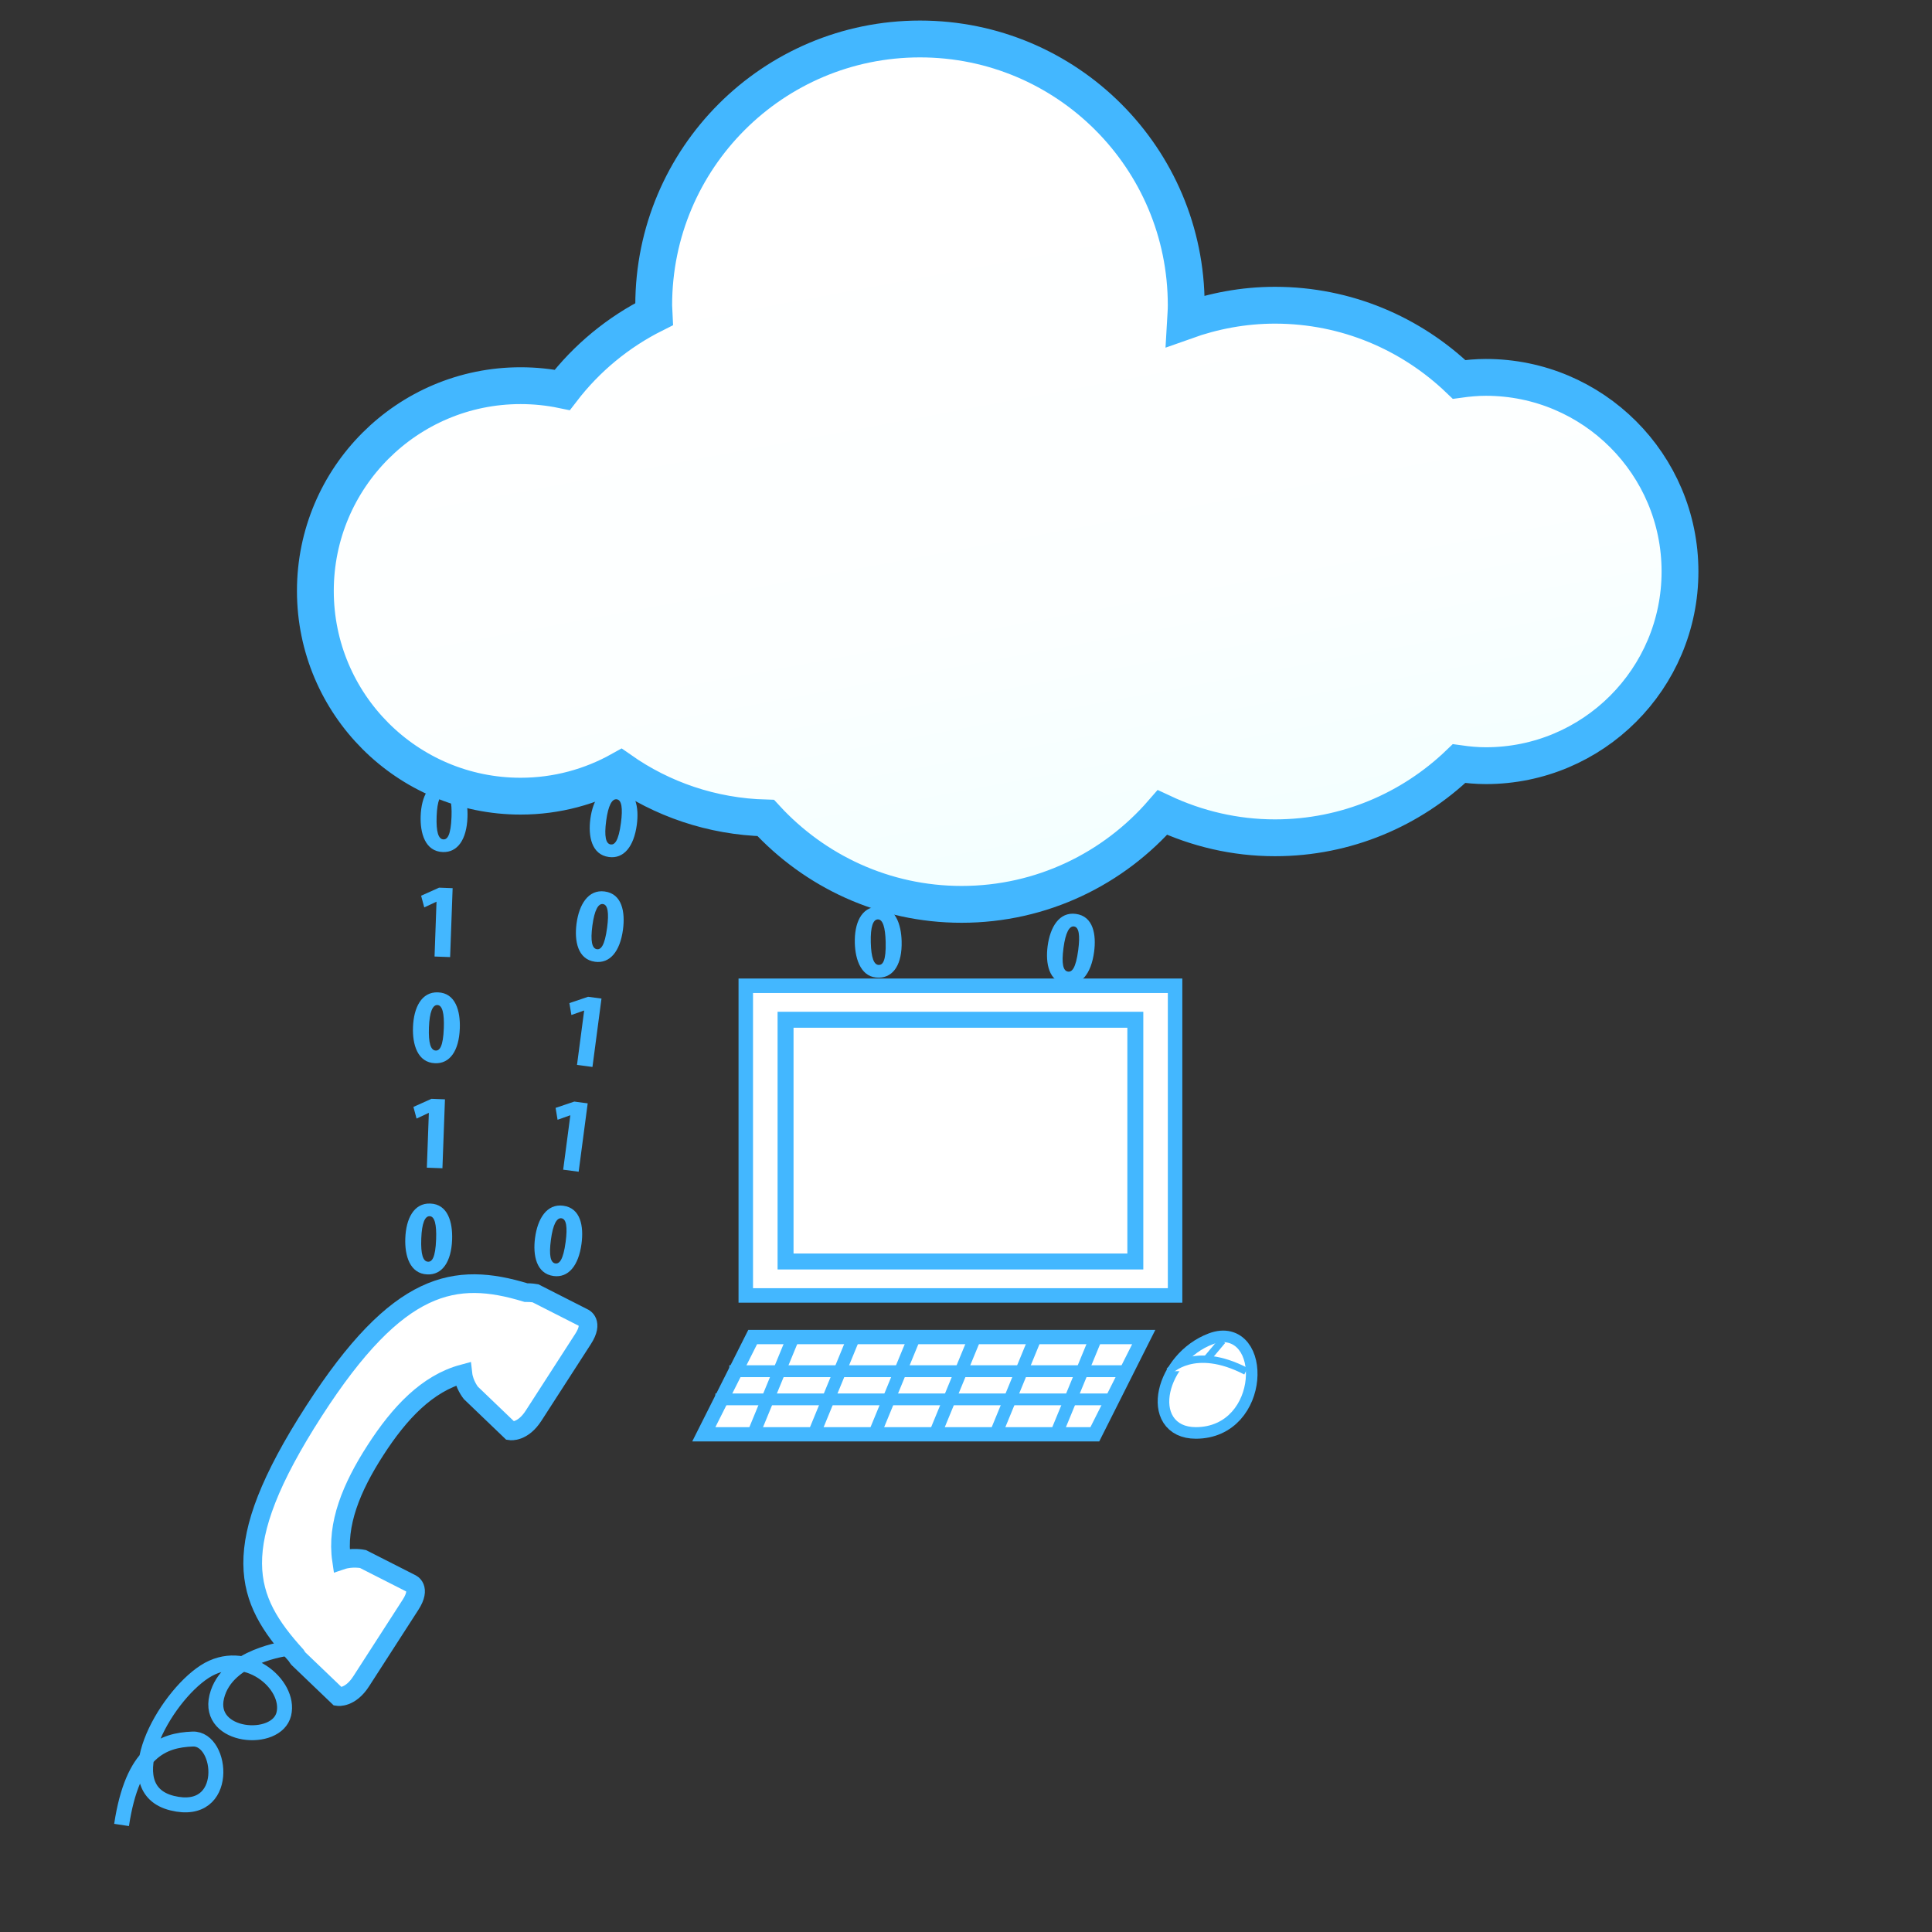 <?xml version="1.0" encoding="utf-8"?>
<!-- Generator: Adobe Illustrator 15.0.2, SVG Export Plug-In . SVG Version: 6.00 Build 0)  -->
<!DOCTYPE svg PUBLIC "-//W3C//DTD SVG 1.1//EN" "http://www.w3.org/Graphics/SVG/1.1/DTD/svg11.dtd">
<svg version="1.1" id="_x30_5_14_" xmlns="http://www.w3.org/2000/svg" xmlns:xlink="http://www.w3.org/1999/xlink" x="0px" y="0px"
	 width="64px" height="64px" viewBox="0 0 64 64" enable-background="new 0 0 64 64" xml:space="preserve">
<rect x="0" y="0" width="64" height="64" fill="#333333" stroke="none"/>
<g>
	<g>
		
			<rect x="24.945" y="32.895" fill="none" stroke="#43B7FF" stroke-width="0.96" stroke-miterlimit="10" width="13.741" height="9.778"/>
		<rect x="24.945" y="32.895" fill="#FFFFFF" width="13.741" height="9.778"/>
	</g>
	<g>
		
			<rect x="26.287" y="34.045" fill="none" stroke="#43B7FF" stroke-width="1.057" stroke-miterlimit="10" width="11.058" height="7.479"/>
		<rect x="26.287" y="34.045" fill="#FFFFFF" width="11.058" height="7.479"/>
	</g>
	<g>
		<g>
			<polygon fill="none" stroke="#43B7FF" stroke-width="0.946" stroke-miterlimit="10" points="36.122,47.276 23.698,47.276 
				25.079,44.528 37.504,44.528 			"/>
			<polygon fill="#FFFFFF" points="36.122,47.276 23.698,47.276 25.079,44.528 37.504,44.528 			"/>
		</g>
		
			<line fill="none" stroke="#43B7FF" stroke-width="0.393" stroke-miterlimit="10" x1="24.16" y1="45.423" x2="37.209" y2="45.423"/>
		
			<line fill="none" stroke="#43B7FF" stroke-width="0.39" stroke-miterlimit="10" x1="23.698" y1="46.356" x2="36.8" y2="46.356"/>
		<g>
			
				<line fill="none" stroke="#43B7FF" stroke-width="0.418" stroke-miterlimit="10" x1="24.945" y1="47.532" x2="26.287" y2="44.272"/>
			
				<line fill="none" stroke="#43B7FF" stroke-width="0.418" stroke-miterlimit="10" x1="26.953" y1="47.532" x2="28.294" y2="44.272"/>
			
				<line fill="none" stroke="#43B7FF" stroke-width="0.418" stroke-miterlimit="10" x1="28.958" y1="47.532" x2="30.301" y2="44.272"/>
			
				<line fill="none" stroke="#43B7FF" stroke-width="0.418" stroke-miterlimit="10" x1="30.966" y1="47.532" x2="32.308" y2="44.272"/>
			
				<line fill="none" stroke="#43B7FF" stroke-width="0.418" stroke-miterlimit="10" x1="32.973" y1="47.532" x2="34.313" y2="44.272"/>
			
				<line fill="none" stroke="#43B7FF" stroke-width="0.418" stroke-miterlimit="10" x1="34.979" y1="47.532" x2="36.321" y2="44.272"/>
		</g>
	</g>
	<g>
		<g>
			<path fill="none" stroke="#43B7FF" stroke-width="0.767" stroke-miterlimit="10" d="M39.613,47.276
				c-1.471,0-0.972-2.172,0.568-2.748S41.722,47.276,39.613,47.276z"/>
			<path fill="#FFFFFF" d="M39.613,47.276c-1.471,0-0.972-2.172,0.568-2.748S41.722,47.276,39.613,47.276z"/>
		</g>
		
			<line fill="#FFFFFF" stroke="#43B7FF" stroke-width="0.244" stroke-miterlimit="10" x1="39.987" y1="45.009" x2="40.49" y2="44.411"/>
		<path fill="#FFFFFF" stroke="#43B7FF" stroke-width="0.244" stroke-miterlimit="10" d="M38.734,45.423c0,0,0.813-0.895,2.54,0"/>
	</g>
</g>
<g>
	<path fill="none" stroke="#43B7FF" stroke-width="0.495" stroke-miterlimit="10" d="M9.546,54.603c0,0-2.033,0.232-2.366,1.603
		c-0.334,1.371,1.985,1.559,2.222,0.572s-1.278-2.27-2.621-1.404s-3.017,3.877-1.08,4.357c1.935,0.479,1.688-2.16,0.684-2.123
		c-1.003,0.037-1.992,0.422-2.358,2.846"/>
	<path fill="#FFFFFF" stroke="#43B7FF" stroke-width="0.619" stroke-miterlimit="10" d="M13.613,52.452l-1.59-0.808
		c0,0-0.361-0.075-0.709,0.042c-0.176-1.192,0.329-2.414,1.12-3.641c0.8-1.243,1.719-2.217,2.9-2.536
		c0.04,0.354,0.263,0.631,0.263,0.631l1.313,1.259c0,0,0.405,0.061,0.768-0.506l1.637-2.538c0.364-0.565,0.012-0.705,0.012-0.705
		l-1.59-0.808c0,0-0.134-0.025-0.315-0.023c-2.343-0.713-4.229-0.406-7.018,3.918c-2.944,4.567-2.279,6.236-0.598,8.095
		c0.043,0.069,0.076,0.11,0.076,0.11l1.314,1.259c0,0,0.405,0.061,0.769-0.506l1.637-2.539
		C13.965,52.59,13.613,52.452,13.613,52.452z"/>
</g>
<g>
	<path fill="#43B7FF" d="M14.063,23.531c0.023-0.643,0.28-1.172,0.827-1.151c0.588,0.021,0.744,0.626,0.724,1.193
		c-0.027,0.745-0.331,1.173-0.818,1.155C14.212,24.707,14.041,24.105,14.063,23.531z M15.084,23.563
		c0.018-0.49-0.048-0.757-0.213-0.763c-0.156-0.006-0.261,0.226-0.279,0.745c-0.02,0.52,0.059,0.757,0.225,0.763
		C14.942,24.313,15.062,24.185,15.084,23.563z"/>
	<path fill="#43B7FF" d="M13.935,27.029c0.023-0.644,0.28-1.172,0.827-1.151c0.589,0.021,0.745,0.625,0.724,1.192
		c-0.026,0.745-0.331,1.173-0.818,1.155C14.085,28.205,13.914,27.603,13.935,27.029z M14.957,27.061
		c0.018-0.49-0.048-0.757-0.213-0.763c-0.156-0.006-0.261,0.226-0.28,0.745c-0.019,0.52,0.06,0.757,0.226,0.763
		C14.815,27.811,14.934,27.682,14.957,27.061z"/>
	<path fill="#43B7FF" d="M14.395,31.686l0.065-1.814h-0.006l-0.4,0.187l-0.104-0.387l0.596-0.267l0.448,0.017l-0.083,2.283
		L14.395,31.686z"/>
	<path fill="#43B7FF" d="M13.681,34.024c0.023-0.644,0.28-1.172,0.827-1.151c0.588,0.021,0.744,0.625,0.724,1.193
		c-0.027,0.745-0.331,1.173-0.818,1.155C13.83,35.2,13.659,34.599,13.681,34.024z M14.702,34.056
		c0.018-0.49-0.048-0.757-0.213-0.763c-0.156-0.006-0.261,0.226-0.28,0.745c-0.019,0.52,0.06,0.757,0.226,0.763
		C14.561,34.806,14.68,34.678,14.702,34.056z"/>
	<path fill="#43B7FF" d="M14.14,38.681l0.066-1.814h-0.007l-0.4,0.187l-0.104-0.386l0.597-0.268l0.448,0.017l-0.084,2.283
		L14.14,38.681z"/>
	<path fill="#43B7FF" d="M13.426,41.02c0.023-0.643,0.28-1.171,0.827-1.151c0.588,0.021,0.744,0.626,0.724,1.193
		c-0.027,0.745-0.331,1.173-0.818,1.155C13.575,42.195,13.404,41.594,13.426,41.02z M14.447,41.051
		c0.018-0.489-0.048-0.757-0.213-0.763c-0.156-0.006-0.261,0.226-0.279,0.745c-0.02,0.52,0.059,0.757,0.225,0.763
		C14.306,41.801,14.425,41.673,14.447,41.051z"/>
</g>
<g>
	<path fill="#43B7FF" d="M27.875,13.743c-0.017-0.644,0.207-1.188,0.754-1.201c0.589-0.015,0.782,0.579,0.796,1.146
		c0.02,0.745-0.258,1.191-0.745,1.204C28.097,14.907,27.89,14.316,27.875,13.743z M28.896,13.711
		c-0.013-0.49-0.095-0.753-0.26-0.749c-0.156,0.004-0.247,0.241-0.233,0.761c0.013,0.52,0.106,0.752,0.271,0.748
		C28.801,14.468,28.912,14.333,28.896,13.711z"/>
	<path fill="#43B7FF" d="M27.963,17.241c-0.016-0.643,0.207-1.187,0.755-1.201c0.589-0.015,0.781,0.579,0.796,1.146
		c0.019,0.746-0.259,1.192-0.746,1.204C28.185,18.406,27.978,17.815,27.963,17.241z M28.984,17.209
		c-0.012-0.49-0.094-0.752-0.259-0.749c-0.156,0.004-0.247,0.241-0.234,0.761c0.014,0.52,0.106,0.752,0.272,0.748
		C28.89,17.967,29,17.832,28.984,17.209z"/>
	<path fill="#43B7FF" d="M28.709,21.86l-0.046-1.814h-0.007l-0.389,0.211l-0.126-0.378l0.578-0.303l0.448-0.012l0.058,2.284
		L28.709,21.86z"/>
	<path fill="#43B7FF" d="M28.141,24.239c-0.017-0.644,0.207-1.187,0.754-1.201c0.589-0.015,0.782,0.578,0.796,1.146
		c0.02,0.745-0.258,1.191-0.745,1.204C28.362,25.403,28.155,24.813,28.141,24.239z M29.162,24.208
		c-0.013-0.49-0.095-0.753-0.26-0.749c-0.156,0.004-0.247,0.241-0.233,0.761c0.013,0.52,0.106,0.752,0.271,0.748
		C29.066,24.964,29.178,24.829,29.162,24.208z"/>
	<path fill="#43B7FF" d="M28.886,28.858l-0.046-1.815h-0.007l-0.388,0.211l-0.127-0.379l0.578-0.303l0.448-0.012l0.058,2.284
		L28.886,28.858z"/>
	<path fill="#43B7FF" d="M28.317,31.237c-0.017-0.643,0.207-1.187,0.755-1.201c0.589-0.015,0.781,0.579,0.796,1.146
		c0.019,0.746-0.259,1.191-0.746,1.204C28.539,32.401,28.332,31.811,28.317,31.237z M29.339,31.205
		c-0.013-0.49-0.095-0.752-0.26-0.749c-0.156,0.004-0.246,0.241-0.233,0.761c0.013,0.52,0.106,0.752,0.272,0.748
		C29.244,31.962,29.354,31.827,29.339,31.205z"/>
</g>
<g>
	<path fill="#43B7FF" d="M20.947,21.397l0.237-1.8l-0.006-0.001l-0.416,0.148l-0.066-0.394l0.619-0.21l0.444,0.059l-0.299,2.265
		L20.947,21.397z"/>
	<path fill="#43B7FF" d="M20.488,24.868l0.238-1.8l-0.006-0.001l-0.417,0.147l-0.066-0.394l0.619-0.21L21.3,22.67l-0.299,2.266
		L20.488,24.868z"/>
	<path fill="#43B7FF" d="M19.556,27.129c0.084-0.639,0.39-1.14,0.932-1.068c0.584,0.077,0.682,0.693,0.608,1.256
		c-0.098,0.739-0.441,1.138-0.924,1.073C19.594,28.313,19.481,27.698,19.556,27.129z M20.57,27.257
		c0.064-0.486,0.024-0.758-0.14-0.779c-0.155-0.021-0.281,0.199-0.35,0.715c-0.068,0.516-0.012,0.76,0.152,0.781
		C20.358,27.989,20.489,27.873,20.57,27.257z"/>
	<path fill="#43B7FF" d="M19.098,30.599c0.084-0.638,0.39-1.14,0.932-1.068c0.584,0.077,0.682,0.693,0.608,1.257
		c-0.098,0.739-0.441,1.137-0.925,1.072C19.136,31.783,19.023,31.168,19.098,30.599z M20.112,30.727
		c0.064-0.486,0.024-0.758-0.139-0.779c-0.155-0.021-0.281,0.199-0.35,0.715c-0.068,0.516-0.012,0.759,0.152,0.781
		C19.9,31.46,20.03,31.344,20.112,30.727z"/>
	<path fill="#43B7FF" d="M19.114,35.277l0.237-1.8l-0.006-0.001l-0.417,0.147l-0.066-0.394l0.619-0.209l0.444,0.059l-0.299,2.265
		L19.114,35.277z"/>
	<path fill="#43B7FF" d="M18.656,38.747l0.237-1.8l-0.006-0.001l-0.417,0.148L18.405,36.7l0.619-0.209l0.444,0.059l-0.299,2.265
		L18.656,38.747z"/>
	<path fill="#43B7FF" d="M17.724,41.008c0.084-0.638,0.39-1.14,0.933-1.067c0.584,0.076,0.682,0.693,0.607,1.256
		c-0.098,0.739-0.441,1.137-0.924,1.073C17.762,42.193,17.648,41.577,17.724,41.008z M18.738,41.137
		c0.064-0.486,0.024-0.759-0.14-0.78c-0.155-0.021-0.281,0.2-0.349,0.716c-0.068,0.515-0.013,0.759,0.151,0.78
		C18.525,41.869,18.656,41.753,18.738,41.137z"/>
</g>
<g>
	<path fill="#43B7FF" d="M37.927,11.731l0.237-1.8L38.158,9.93l-0.416,0.148l-0.066-0.394l0.618-0.21l0.444,0.059l-0.299,2.265
		L37.927,11.731z"/>
	<path fill="#43B7FF" d="M37.469,15.202l0.237-1.8L37.7,13.401l-0.417,0.147l-0.065-0.394l0.618-0.21l0.444,0.059l-0.299,2.266
		L37.469,15.202z"/>
	<path fill="#43B7FF" d="M36.536,17.462c0.085-0.639,0.391-1.14,0.933-1.068c0.584,0.077,0.682,0.693,0.607,1.256
		c-0.098,0.739-0.44,1.138-0.924,1.073C36.574,18.647,36.461,18.032,36.536,17.462z M37.551,17.59
		c0.063-0.486,0.023-0.758-0.14-0.779c-0.155-0.021-0.281,0.199-0.35,0.715s-0.013,0.76,0.151,0.781
		C37.338,18.323,37.469,18.207,37.551,17.59z"/>
	<path fill="#43B7FF" d="M36.078,20.932c0.084-0.638,0.39-1.14,0.933-1.068c0.584,0.077,0.682,0.693,0.607,1.257
		c-0.098,0.739-0.441,1.137-0.925,1.072C36.116,22.117,36.003,21.501,36.078,20.932z M37.092,21.06
		c0.064-0.486,0.024-0.758-0.139-0.779c-0.155-0.021-0.281,0.199-0.35,0.715s-0.013,0.759,0.151,0.781
		C36.88,21.793,37.011,21.677,37.092,21.06z"/>
	<path fill="#43B7FF" d="M36.095,25.611l0.237-1.8l-0.006-0.001l-0.417,0.147l-0.066-0.394l0.619-0.209l0.444,0.059l-0.299,2.265
		L36.095,25.611z"/>
	<path fill="#43B7FF" d="M35.637,29.081l0.237-1.8l-0.006-0.001l-0.417,0.148l-0.066-0.395l0.619-0.209l0.444,0.059l-0.299,2.265
		L35.637,29.081z"/>
	<path fill="#43B7FF" d="M34.704,31.341c0.084-0.638,0.39-1.14,0.933-1.067c0.584,0.076,0.682,0.693,0.607,1.256
		c-0.098,0.739-0.441,1.137-0.925,1.073C34.742,32.527,34.629,31.911,34.704,31.341z M35.718,31.47
		c0.064-0.486,0.024-0.759-0.14-0.78c-0.154-0.021-0.281,0.2-0.349,0.716c-0.068,0.515-0.013,0.759,0.151,0.78
		C35.506,32.203,35.637,32.086,35.718,31.47z"/>
</g>
<g>
	<linearGradient id="SVGID_1_" gradientUnits="userSpaceOnUse" x1="30.735" y1="6.849" x2="36.708" y2="38.915">
		<stop  offset="0" style="stop-color:#FFFFFF"/>
		<stop  offset="0.418" style="stop-color:#FCFFFF"/>
		<stop  offset="0.699" style="stop-color:#F3FFFF"/>
		<stop  offset="0.938" style="stop-color:#E4FEFF"/>
		<stop  offset="1" style="stop-color:#DFFEFF"/>
	</linearGradient>
	<path fill="url(#SVGID_1_)" d="M49.22,12.501c-0.303,0-0.596,0.028-0.885,0.068c-1.586-1.519-3.73-2.458-6.099-2.458
		c-1.043,0-2.038,0.191-2.965,0.522c0.01-0.173,0.024-0.346,0.024-0.522c0-4.871-3.947-8.82-8.819-8.82
		c-4.872,0-8.821,3.949-8.821,8.82c0,0.1,0.012,0.196,0.016,0.293c-1.198,0.6-2.238,1.46-3.046,2.512
		c-0.445-0.092-0.907-0.14-1.379-0.14c-3.755,0-6.799,3.044-6.799,6.798c0,3.755,3.044,6.8,6.799,6.8c1.202,0,2.33-0.316,3.31-0.863
		c1.37,0.961,3.022,1.537,4.81,1.585c1.612,1.754,3.919,2.862,6.488,2.862c2.659,0,5.037-1.182,6.652-3.042
		c1.137,0.532,2.396,0.837,3.73,0.837c2.368,0,4.513-0.939,6.097-2.458c0.291,0.041,0.584,0.069,0.887,0.069
		c3.552,0,6.432-2.88,6.432-6.432S52.771,12.501,49.22,12.501z"/>
	<path fill="none" stroke="#43B7FF" stroke-width="1.22" stroke-miterlimit="10" d="M49.22,12.501
		c-0.303,0-0.596,0.028-0.885,0.068c-1.586-1.519-3.73-2.458-6.099-2.458c-1.043,0-2.038,0.191-2.965,0.522
		c0.01-0.173,0.024-0.346,0.024-0.522c0-4.871-3.947-8.82-8.819-8.82c-4.872,0-8.821,3.949-8.821,8.82
		c0,0.1,0.012,0.196,0.016,0.293c-1.198,0.6-2.238,1.46-3.046,2.512c-0.445-0.092-0.907-0.14-1.379-0.14
		c-3.755,0-6.799,3.044-6.799,6.798c0,3.755,3.044,6.8,6.799,6.8c1.202,0,2.33-0.316,3.31-0.863c1.37,0.961,3.022,1.537,4.81,1.585
		c1.612,1.754,3.919,2.862,6.488,2.862c2.659,0,5.037-1.182,6.652-3.042c1.137,0.532,2.396,0.837,3.73,0.837
		c2.368,0,4.513-0.939,6.097-2.458c0.291,0.041,0.584,0.069,0.887,0.069c3.552,0,6.432-2.88,6.432-6.432S52.771,12.501,49.22,12.501
		z"/>
</g>
</svg>
